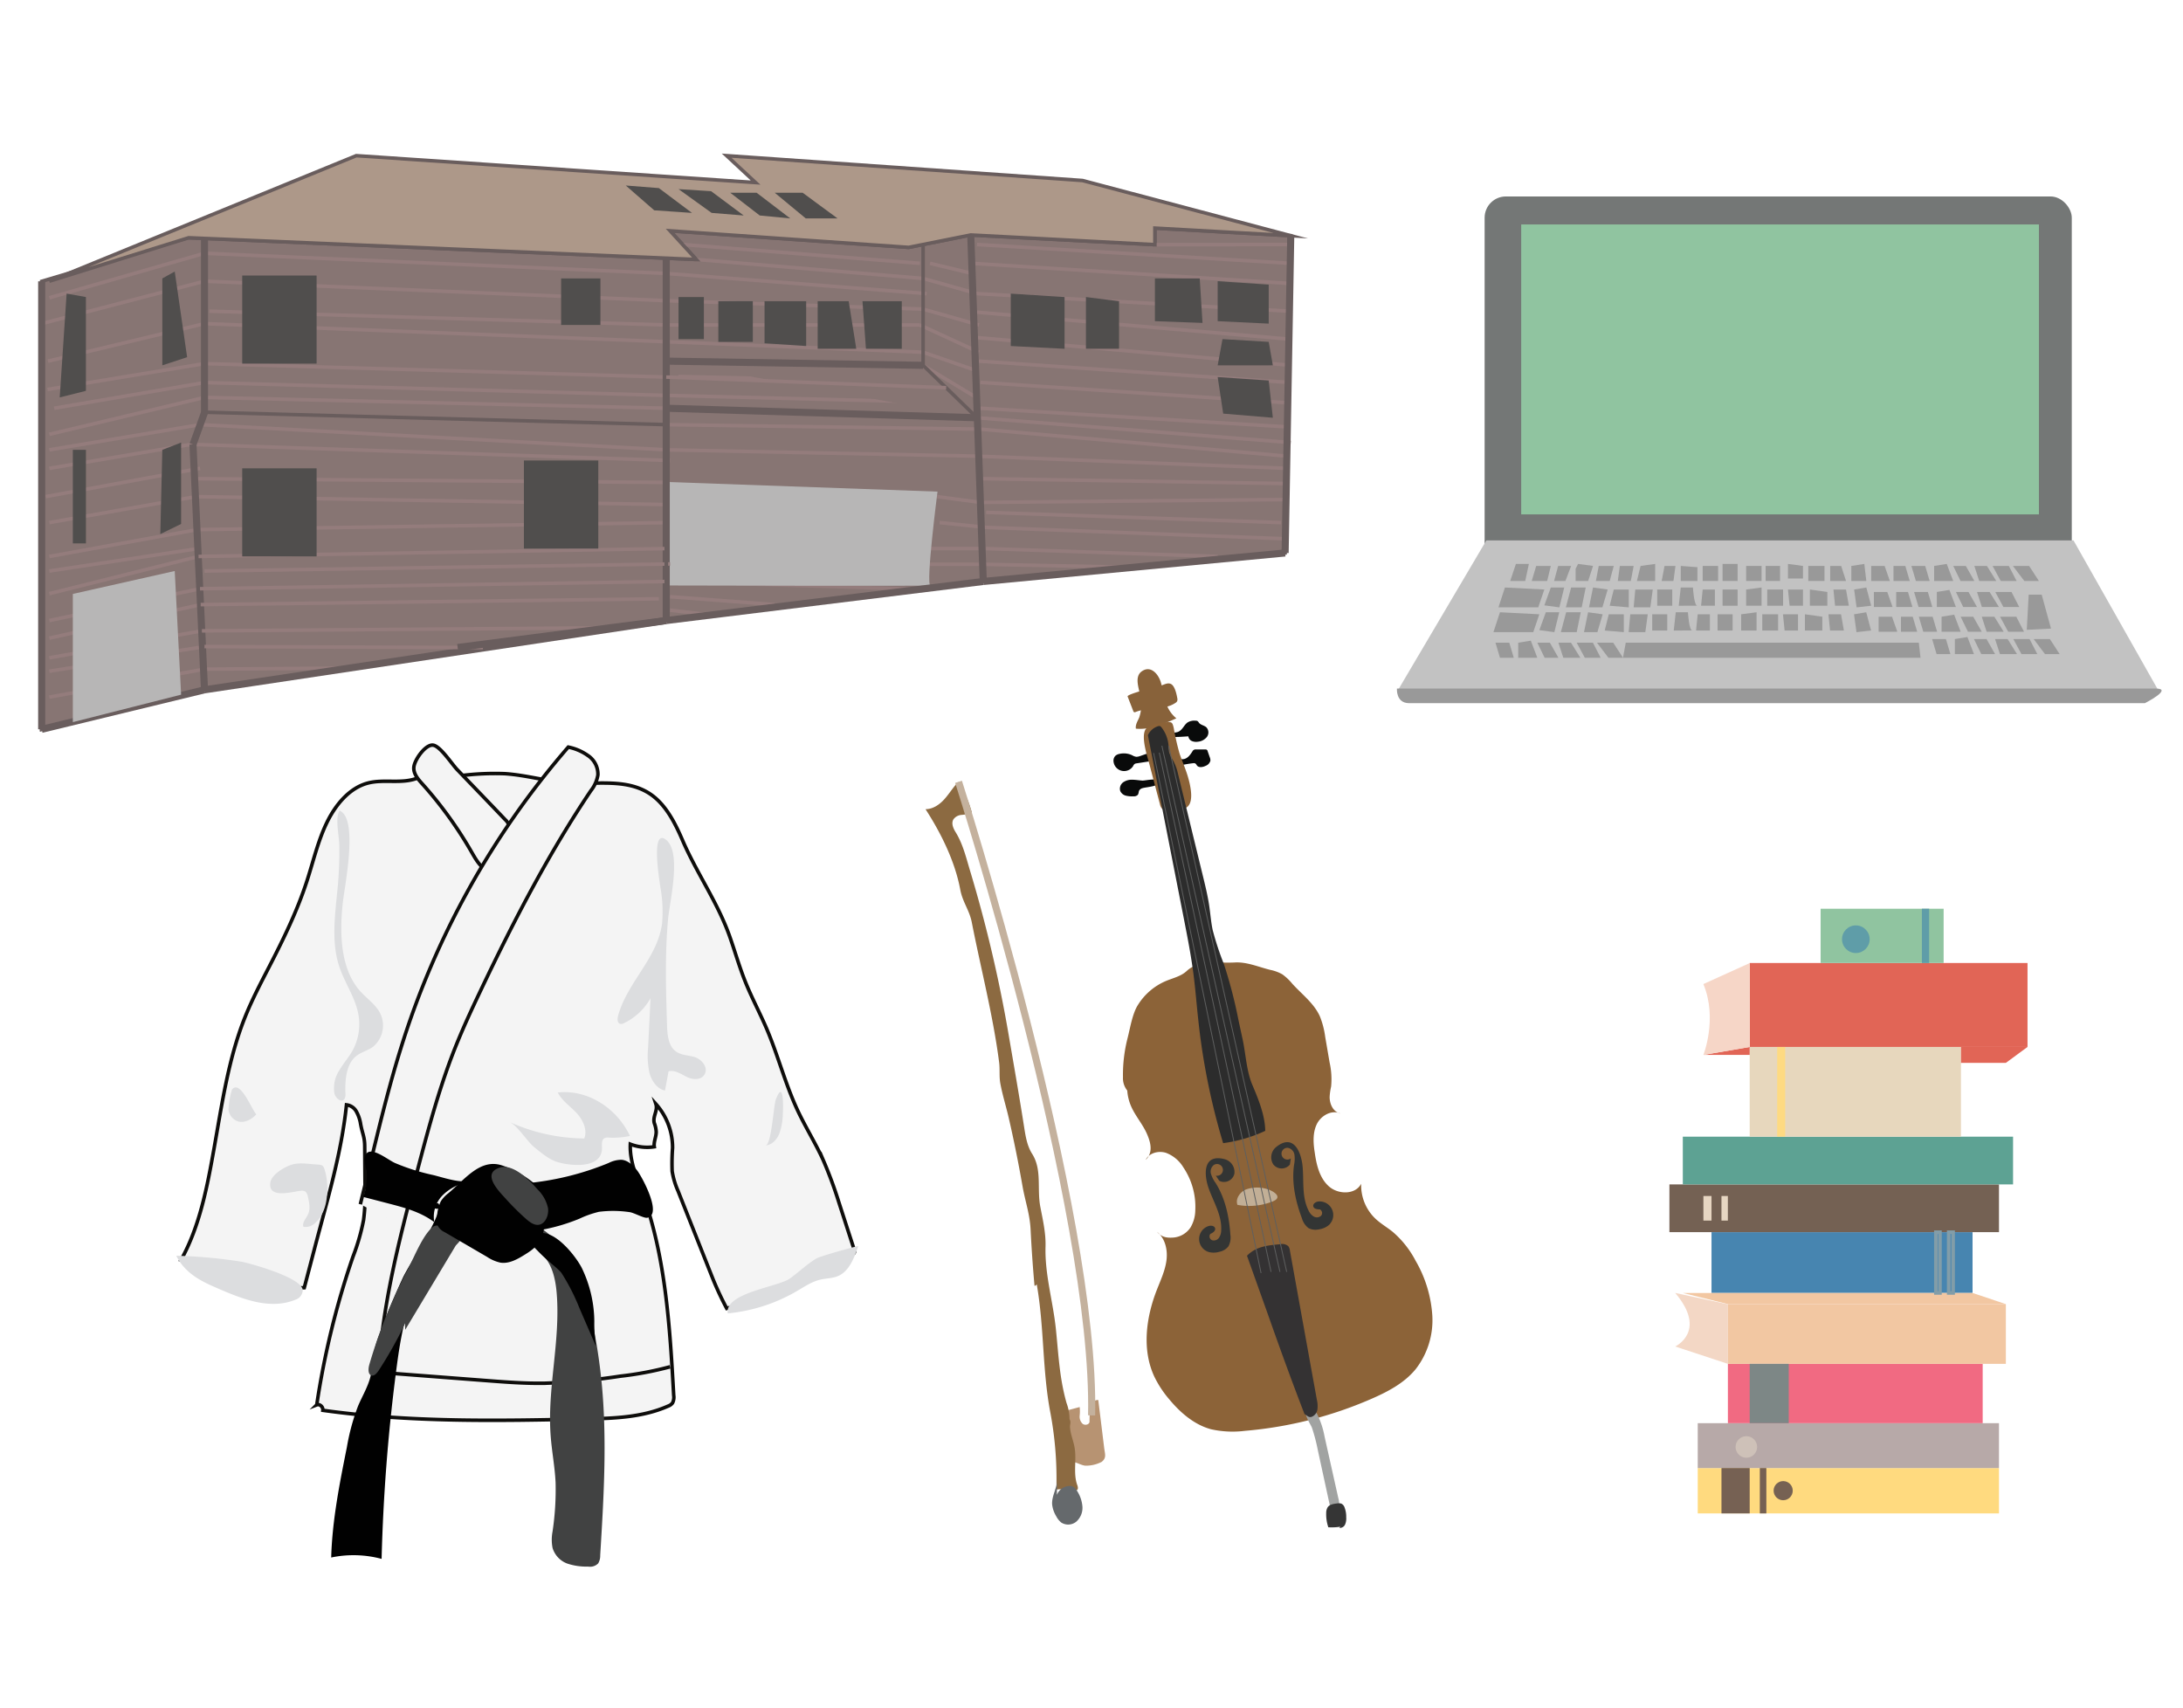 <svg xmlns="http://www.w3.org/2000/svg" viewBox="0 0 615.94 482"><defs><style>.cls-1{fill:#747776;}.cls-2{fill:#90c4a0;}.cls-3{fill:#c2c2c2;}.cls-4{fill:#999;}.cls-5{fill:#8c6338;}.cls-6{fill:#a1a3a2;}.cls-7{fill:#353535;}.cls-8{fill:#333534;}.cls-9{fill:#88623a;}.cls-10{fill:#090a0a;}.cls-11{fill:#2c2c2c;}.cls-12{fill:#c2af96;}.cls-13{fill:#343233;}.cls-14,.cls-18,.cls-36,.cls-41,.cls-42,.cls-43,.cls-45,.cls-48{fill:none;}.cls-14{stroke:#5e5f5f;stroke-width:0.25px;}.cls-14,.cls-18,.cls-19,.cls-36,.cls-41,.cls-42,.cls-43,.cls-44,.cls-45,.cls-48,.cls-49{stroke-miterlimit:10;}.cls-15{fill:#b79372;}.cls-16{fill:#8c6a41;}.cls-17{fill:#65696c;}.cls-18{stroke:#c4b19d;}.cls-18,.cls-45{stroke-width:2px;}.cls-19{fill:#f4f4f4;stroke:#0e0d0b;}.cls-20{fill:#dcdddf;}.cls-21{fill:#414242;}.cls-22{fill:#010101;}.cls-23{fill:#f3d7c5;}.cls-24{fill:#ffda7f;}.cls-25{fill:#b7a9a8;}.cls-26{fill:#f16a82;}.cls-27{fill:#f2c7a2;}.cls-28{fill:#4785b0;}.cls-29{fill:#746153;}.cls-30{fill:#5da293;}.cls-31{fill:#e7d7bd;}.cls-32{fill:#e16556;}.cls-33{fill:#f6d6c7;}.cls-34{fill:#766153;}.cls-35{fill:#7d8786;}.cls-36{stroke:#829da8;}.cls-37{fill:#e7d6c2;}.cls-38{fill:#feda82;}.cls-39{fill:#5f9da8;}.cls-40{fill:#cec1b8;}.cls-41{stroke:#947c7c;}.cls-42,.cls-44,.cls-45,.cls-49{stroke:#695d5d;}.cls-43{stroke:#716262;}.cls-44{fill:#877573;}.cls-46{fill:#b7b6b6;}.cls-47{fill:#504e4d;}.cls-48{stroke:#070808;}.cls-49{fill:#ad9889;}</style></defs><title>Artboard 17</title><g id="Layer_2" data-name="Layer 2"><rect class="cls-1" x="418.89" y="55.43" width="165.67" height="104.26" rx="6" ry="6"/><rect class="cls-2" x="429.21" y="63.33" width="146.08" height="81.8"/><polygon class="cls-3" points="419.38 152.47 394.63 194.4 608.76 194.4 585.04 152.47 419.38 152.47"/><path class="cls-4" d="M394.15,194.28s-.34,4.12,3.44,4.12h207.6s8.08-4.12,3.09-4.12Z"/><polygon class="cls-4" points="427.72 159.11 431.38 159.11 430.35 163.92 426.11 163.92 427.72 159.11"/><polygon class="cls-4" points="433.44 159.68 437.57 159.68 436.54 163.92 432.18 163.92 433.44 159.68"/><polygon class="cls-4" points="439.63 159.68 438.49 163.92 441.69 163.92 443.3 159.68 439.63 159.68"/><polygon class="cls-4" points="444.56 160.49 444.56 163.92 448.11 163.92 449.48 159.68 445.25 159.11 444.56 160.49"/><polygon class="cls-4" points="451.09 159.68 450.29 163.92 454.18 163.92 455.33 159.68 451.09 159.68"/><polygon class="cls-4" points="457.05 159.68 456.47 163.92 460.14 163.92 460.94 159.68 457.05 159.68"/><polygon class="cls-4" points="462.89 159.68 461.86 163.92 467.01 163.92 467.01 159.11 462.89 159.68"/><polygon class="cls-4" points="469.65 159.68 468.85 163.92 472.17 163.92 472.74 159.68 469.65 159.68"/><polygon class="cls-4" points="474.23 159.68 474.23 163.92 478.93 163.92 478.93 160.03 474.23 159.68"/><rect class="cls-4" x="480.42" y="159.68" width="4.35" height="4.24"/><rect class="cls-4" x="486.03" y="159.11" width="4.24" height="4.81"/><rect class="cls-4" x="492.68" y="159.68" width="4.35" height="4.24"/><rect class="cls-4" x="498.18" y="159.68" width="4.07" height="4.24"/><polygon class="cls-4" points="504.48 159.11 504.48 163.24 508.72 163.24 508.72 159.68 504.48 159.11"/><rect class="cls-4" x="510.21" y="159.68" width="4.58" height="4.24"/><polygon class="cls-4" points="516.39 159.68 516.39 163.92 520.86 163.92 519.49 159.68 516.39 159.68"/><polygon class="cls-4" points="522.35 159.68 522.35 163.92 526.59 163.92 526.02 159.11 522.35 159.68"/><polygon class="cls-4" points="527.96 159.68 527.96 163.92 533.23 163.92 531.75 159.68 527.96 159.68"/><polygon class="cls-4" points="534.26 159.68 534.26 163.92 538.85 163.92 537.59 159.68 534.26 159.68"/><polygon class="cls-4" points="539.31 159.68 540.57 163.92 544.46 163.92 543.2 159.68 539.31 159.68"/><polygon class="cls-4" points="545.72 159.68 545.72 163.92 551.11 163.92 549.27 159.11 545.72 159.68"/><polygon class="cls-4" points="551.11 159.68 553.17 163.92 557.07 163.92 554.66 159.68 551.11 159.68"/><polygon class="cls-4" points="557.07 159.68 558.44 163.92 563.25 163.92 560.62 159.68 557.07 159.68"/><polygon class="cls-4" points="562.22 159.68 564.51 163.92 568.98 163.92 566.8 159.68 562.22 159.68"/><polygon class="cls-4" points="567.95 159.68 571.16 163.92 575.28 163.92 572.53 159.68 567.95 159.68"/><polygon class="cls-4" points="424.62 165.76 435.74 166.33 434.02 171.37 422.79 171.37 424.62 165.76"/><polygon class="cls-4" points="437.57 165.76 441.35 165.76 439.98 171.37 435.74 170.8 437.57 165.76"/><polygon class="cls-4" points="443.3 165.76 441.81 171.37 446.28 171.37 447.42 165.76 443.3 165.76"/><polygon class="cls-4" points="449.48 165.76 448.34 171.37 452.12 171.37 453.61 166.33 449.48 165.76"/><polygon class="cls-4" points="459.57 166.33 459.57 171.37 454.18 170.91 455.33 166.33 459.57 166.33"/><polygon class="cls-4" points="461.4 166.33 460.94 171.37 465.64 171.37 466.33 166.33 461.4 166.33"/><rect class="cls-4" x="467.59" y="166.33" width="4.24" height="4.58"/><path class="cls-4" d="M474.23,165.76l-.57,5.16s6.24-.06,5.27,0-1.26-5.16-1.26-5.16Z"/><polygon class="cls-4" points="480.42 166.33 479.96 170.91 483.86 170.91 483.86 166.33 480.42 166.33"/><rect class="cls-4" x="486.03" y="166.33" width="4.24" height="4.58"/><polygon class="cls-4" points="492.68 166.33 492.68 170.91 497.03 170.91 497.03 165.76 492.68 166.33"/><rect class="cls-4" x="498.63" y="166.33" width="4.47" height="4.58"/><polygon class="cls-4" points="504.48 166.33 504.94 170.91 508.72 170.91 508.72 166.33 504.48 166.33"/><polygon class="cls-4" points="510.66 166.33 510.66 170.91 515.59 170.91 515.59 167.02 510.66 166.33"/><polygon class="cls-4" points="517.31 166.33 517.77 170.91 521.66 170.91 520.86 166.33 517.31 166.33"/><polygon class="cls-4" points="523.15 166.33 523.84 171.37 527.96 170.91 526.59 165.76 523.15 166.33"/><polygon class="cls-4" points="528.72 167.02 528.72 171.26 533.99 171.26 532.5 167.02 528.72 167.02"/><polygon class="cls-4" points="535.02 167.02 535.02 171.26 539.6 171.26 538.34 167.02 535.02 167.02"/><polygon class="cls-4" points="540.06 167.02 541.32 171.26 545.21 171.26 543.95 167.02 540.06 167.02"/><polygon class="cls-4" points="546.48 167.02 546.48 171.26 551.86 171.26 550.03 166.44 546.48 167.02"/><polygon class="cls-4" points="551.86 167.02 553.92 171.26 557.82 171.26 555.41 167.02 551.86 167.02"/><polygon class="cls-4" points="557.82 167.02 559.19 171.26 564 171.26 561.37 167.02 557.82 167.02"/><polygon class="cls-4" points="562.97 167.02 565.26 171.26 569.73 171.26 567.55 167.02 562.97 167.02"/><polygon class="cls-4" points="423.22 172.75 434.33 173.32 432.61 178.36 421.38 178.36 423.22 172.75"/><polygon class="cls-4" points="436.16 172.75 439.94 172.75 438.57 178.36 434.33 177.79 436.16 172.75"/><polygon class="cls-4" points="441.89 172.75 440.4 178.36 444.87 178.36 446.01 172.75 441.89 172.75"/><polygon class="cls-4" points="448.08 172.75 446.93 178.36 450.71 178.36 452.2 173.32 448.08 172.75"/><polygon class="cls-4" points="458.16 173.32 458.16 178.36 452.77 177.9 453.92 173.32 458.16 173.32"/><polygon class="cls-4" points="459.99 173.32 459.53 178.36 464.23 178.36 464.92 173.32 459.99 173.32"/><rect class="cls-4" x="466.18" y="173.32" width="4.24" height="4.58"/><path class="cls-4" d="M472.82,172.75l-.57,5.16s6.24-.06,5.27,0-1.26-5.16-1.26-5.16Z"/><polygon class="cls-4" points="479.01 173.32 478.55 177.9 482.45 177.9 482.45 173.32 479.01 173.32"/><rect class="cls-4" x="484.62" y="173.32" width="4.24" height="4.58"/><polygon class="cls-4" points="491.27 173.32 491.27 177.9 495.62 177.9 495.62 172.75 491.27 173.32"/><rect class="cls-4" x="497.23" y="173.32" width="4.47" height="4.58"/><polygon class="cls-4" points="503.07 173.32 503.53 177.9 507.31 177.9 507.31 173.32 503.07 173.32"/><polygon class="cls-4" points="509.26 173.32 509.26 177.9 514.18 177.9 514.18 174 509.26 173.32"/><polygon class="cls-4" points="515.9 173.32 516.36 177.9 520.26 177.9 519.45 173.32 515.9 173.32"/><polygon class="cls-4" points="523.12 173.32 523.81 178.36 527.93 177.9 526.56 172.75 523.12 173.32"/><polygon class="cls-4" points="530.06 174 530.06 178.24 535.33 178.24 533.84 174 530.06 174"/><polygon class="cls-4" points="536.36 174 536.36 178.24 540.94 178.24 539.68 174 536.36 174"/><polygon class="cls-4" points="541.4 174 542.66 178.24 546.56 178.24 545.3 174 541.4 174"/><polygon class="cls-4" points="547.82 174 547.82 178.24 553.2 178.24 551.37 173.43 547.82 174"/><polygon class="cls-4" points="553.2 174 555.26 178.24 559.16 178.24 556.75 174 553.2 174"/><polygon class="cls-4" points="559.16 174 560.53 178.24 565.35 178.24 562.71 174 559.16 174"/><polygon class="cls-4" points="564.32 174 566.61 178.24 571.08 178.24 568.9 174 564.32 174"/><polygon class="cls-4" points="572.4 167.79 571.86 177.7 578.7 177.36 576.07 167.79 572.4 167.79"/><polygon class="cls-4" points="545.15 180.31 546.41 184.55 550.31 184.55 549.05 180.31 545.15 180.31"/><polygon class="cls-4" points="551.57 180.31 551.57 184.55 556.96 184.55 555.12 179.73 551.57 180.31"/><polygon class="cls-4" points="556.96 180.31 559.02 184.55 562.91 184.55 560.51 180.31 556.96 180.31"/><polygon class="cls-4" points="562.91 180.31 564.29 184.55 569.1 184.55 566.46 180.31 562.91 180.31"/><polygon class="cls-4" points="568.07 180.31 570.36 184.55 574.83 184.55 572.65 180.31 568.07 180.31"/><polygon class="cls-4" points="573.8 180.31 577 184.55 581.13 184.55 578.38 180.31 573.8 180.31"/><polygon class="cls-4" points="421.95 181.34 423.22 185.58 427.11 185.58 425.85 181.34 421.95 181.34"/><polygon class="cls-4" points="428.37 181.34 428.37 185.58 433.76 185.58 431.92 180.76 428.37 181.34"/><polygon class="cls-4" points="433.76 181.34 435.82 185.58 439.71 185.58 437.31 181.34 433.76 181.34"/><polygon class="cls-4" points="439.71 181.34 441.09 185.58 445.9 185.58 443.26 181.34 439.71 181.34"/><polygon class="cls-4" points="444.87 181.34 447.16 185.58 451.63 185.58 449.45 181.34 444.87 181.34"/><polygon class="cls-4" points="450.6 181.34 453.81 185.58 457.93 185.58 455.18 181.34 450.6 181.34"/><polygon class="cls-4" points="458.71 181.34 541.4 181.34 541.88 185.58 457.93 185.58 458.71 181.34"/><path class="cls-5" d="M378.2,314.2c-2.44-1.17-5.5.56-6.67,3s-1,5.31-.57,8c.49,3.48,1.35,7.19,4,9.54s7.5,2.38,9.1-.75a13,13,0,0,0,4,9.84c1.48,1.4,3.28,2.43,4.87,3.71a27.38,27.38,0,0,1,6.48,8.17,35.21,35.21,0,0,1,4.72,15.42,22.49,22.49,0,0,1-4.71,15.2c-3.22,3.92-7.88,6.36-12.53,8.38a112.92,112.92,0,0,1-35.63,9,28,28,0,0,1-9.53-.44c-4.76-1.27-8.69-4.68-11.84-8.47a29.8,29.8,0,0,1-4.2-6.4c-3.52-7.57-2.35-16.57.67-24.35,1.07-2.76,2.37-5.48,2.76-8.41s-.33-6.22-2.65-8.06c1.28,1.46,2.62,1.73,4.55,1.6a6.44,6.44,0,0,0,4.86-2.81,9.65,9.65,0,0,0,1.37-4.85,19.88,19.88,0,0,0-3.38-12.17,9.72,9.72,0,0,0-4.92-4.09c-2.08-.63-4.66,0-5.7,2,2.1-2,1.51-4.76.33-7.41s-3.14-4.87-4.34-7.5a13.46,13.46,0,0,1-1.18-4.65,5.57,5.57,0,0,1-1.21-3.73,41.85,41.85,0,0,1,1.32-11.15c.73-2.84,1.32-6.71,2.84-9.18a17.21,17.21,0,0,1,8-6.87c2-.83,4.24-1.32,5.82-2.8,3.48-3.26,8.82-2.15,13.58-2.41,3.45-.19,6.63,1.26,10,2.09a11.47,11.47,0,0,1,3.41,1.26,14.84,14.84,0,0,1,2.83,2.68c2.73,3,6.1,5.49,7.75,9.16a23.59,23.59,0,0,1,1.51,5.8l1.24,7.22a21.51,21.51,0,0,1,.43,6.79,17.49,17.49,0,0,0-.42,3C375.18,311.61,376.18,313.7,378.2,314.2Z"/><path class="cls-6" d="M368.7,397.79a1.56,1.56,0,0,1,1.8-.06,3.64,3.64,0,0,1,1.23,1.46,23.35,23.35,0,0,1,2,6.14l3.89,17.41a4.19,4.19,0,0,1,0,2.58c-.35.8-1.49,1.3-2.13.7l-3.66-16.85a50.44,50.44,0,0,0-1.65-6.31C369.82,401.85,367.6,398.77,368.7,397.79Z"/><path class="cls-7" d="M378.46,430.45c.08-.06.18.08.13.16a.33.33,0,0,1-.25.13,16.25,16.25,0,0,1-3.55.18,11.3,11.3,0,0,1-.6-4,3.06,3.06,0,0,1,.4-1.62c.59-.88,1.79-1,2.85-1.13a2.24,2.24,0,0,1,1,.07,1.77,1.77,0,0,1,.9,1,7.26,7.26,0,0,1,.5,2.85,4.31,4.31,0,0,1-.3,2,1.61,1.61,0,0,1-1.64,1"/><path class="cls-8" d="M345.5,327.05a3.73,3.73,0,0,1,2.78,4.13,3,3,0,0,1-4.24,2l-1-1.47a1.66,1.66,0,1,0-.48-3.06,2.34,2.34,0,0,0-.88,2.55,8.63,8.63,0,0,0,1.3,2.56c2.72,4.33,3.83,9.5,4.17,14.6a5.17,5.17,0,0,1-.55,3.3,4.29,4.29,0,0,1-2.54,1.53,5.59,5.59,0,0,1-3,.07,3.84,3.84,0,0,1-.09-7.32c.71-.23,1.72-.09,1.88.64s-.65,1.26-1.34,1.56a1.16,1.16,0,0,0,.49,1.79,1.76,1.76,0,0,0,1.94-.7,3.81,3.81,0,0,0,.62-2.09c.24-4.4-2.34-8.26-3.68-12.29C339.66,331,339.56,325.54,345.5,327.05Z"/><path class="cls-9" d="M332.19,197.05a1.39,1.39,0,0,1-.06.79,1.35,1.35,0,0,1-.5.5c-3.22,2.15-7.63,1.11-11.22,2.55a.57.57,0,0,1-.39.06.56.56,0,0,1-.28-.36l-1.58-4.08c-.27-.69,8.58-2.85,9.36-3.06.94-.25,1.94-.93,2.87-.46C331.52,193.55,332,196,332.19,197.05Z"/><path class="cls-8" d="M360.09,323.62a3.73,3.73,0,0,0-.83,4.91,3,3,0,0,0,4.68.06l.27-1.73a1.66,1.66,0,1,1-.82-3,2.34,2.34,0,0,1,1.85,2,8.63,8.63,0,0,1-.13,2.87c-.69,5.07.43,10.23,2.23,15a5.17,5.17,0,0,0,1.87,2.78,4.29,4.29,0,0,0,2.94.35,5.59,5.59,0,0,0,2.75-1.17A3.84,3.84,0,0,0,372,339c-.74.08-1.6.63-1.45,1.36s1.12.88,1.86.87a1.16,1.16,0,0,1,.3,1.83,1.76,1.76,0,0,1-2.05.17,3.81,3.81,0,0,1-1.43-1.65c-2-3.91-1.28-8.49-1.72-12.71C367.05,324.83,364.88,319.79,360.09,323.62Z"/><path class="cls-9" d="M321.7,196.2a11.38,11.38,0,0,1-.27,6.25c-.42,1-1.12,2-.94,3.14,4,.38,7.79-1.29,11.42-2.91a9.08,9.08,0,0,1-3-4.67c-.57-1.79-.84-3.66-1.37-5.47-.66-2.3-2.88-5-5.47-3.06C320.06,191,321.35,194.19,321.7,196.2Z"/><path class="cls-10" d="M335,203.89a3.6,3.6,0,0,1,2.37-.54,1,1,0,0,1,.5.09,1.67,1.67,0,0,1,.42.49c.5.65,1.47.72,2.08,1.27a2.12,2.12,0,0,1,.17,2.71,3.62,3.62,0,0,1-2.54,1.36,3.09,3.09,0,0,1-1.69-.18,1.63,1.63,0,0,1-1-1.32c-.88,0-7.58.7-5.6-.69.68-.48,2-.23,2.83-.65C333.71,205.83,334,204.68,335,203.89Z"/><path class="cls-10" d="M334,214.18c1.1-.19,1.83-1.21,2.43-2.15a1,1,0,0,1,1.06-.57l2.57,0a.58.58,0,0,1,.68.49l.58,1.66a2.4,2.4,0,0,1,.2,1,2.12,2.12,0,0,1-1.32,1.46c-.82.41-2,.61-2.51-.13a1.82,1.82,0,0,0-.39-.51,1,1,0,0,0-.57-.1,32.15,32.15,0,0,0-4.16.74.57.57,0,0,1-.36,0c-.2-.1-.21-.37-.23-.59a3.27,3.27,0,0,0-.86-1.75C332,213.81,333,214.35,334,214.18Z"/><path class="cls-10" d="M321.45,213.39a2.52,2.52,0,0,1-.91.13,3.29,3.29,0,0,1-1.07-.41,5.47,5.47,0,0,0-3.7-.38,2.29,2.29,0,0,0-1.13.59,2,2,0,0,0-.47,1.3,3,3,0,0,0,5.54,1.53,1.64,1.64,0,0,1,.43-.6,1.28,1.28,0,0,1,.54-.17l4.67-.72c.95-.15.84-1.77.15-2.19S322.26,213.17,321.45,213.39Z"/><path class="cls-10" d="M322.34,220.24c-.93-.05-1.85-.23-2.78-.24a4.24,4.24,0,0,0-2.64.72,2.23,2.23,0,0,0-.84,2.46,2.36,2.36,0,0,0,1.57,1.31,7,7,0,0,0,2.11.19,1.58,1.58,0,0,0,1.26-.4c.29-.36.21-.91.44-1.3a1.59,1.59,0,0,1,.9-.6c.94-.32,4.93-.48,4.74-1.84C326.93,219.35,323.14,220.28,322.34,220.24Z"/><path class="cls-5" d="M324.36,215.81l2.91,11.06a2.78,2.78,0,0,0,.61,1.32,2.08,2.08,0,0,0,1.64.38q2.08-.12,4.15-.37c3.69-.44,2.3-6.36,1.46-9.18-.65-2.18-1.58-4.24-2.31-6.39a71.26,71.26,0,0,1-1.64-7.19c-.39-1.69-.54-1.78-2.08-1.66-1.32.1-5.18.67-5.95,2.12C321.93,208.2,323.76,213.52,324.36,215.81Z"/><path class="cls-11" d="M332.28,217.92l7.14,29.3c.66,2.71,1.32,5.43,1.74,8.19.35,2.33.52,4.69,1,7a82,82,0,0,0,3.19,9.66,134.13,134.13,0,0,1,4.11,15.86l1.15,5.32c.9,4.18,1.08,8.92,2.73,12.82s3.6,8.59,3.65,13a40.74,40.74,0,0,1-11.88,3.47,189.85,189.85,0,0,1-7-34.67c-.48-4.35-.81-8.72-1.37-13.06-.68-5.23-1.7-10.42-2.71-15.6l-10.15-51.78a4.76,4.76,0,0,1,2.92-2.55.9.9,0,0,1,.5,0,.94.94,0,0,1,.41.34,9.37,9.37,0,0,1,2,5.24,9.77,9.77,0,0,0,.17,1.84,8,8,0,0,0,.76,1.67A13.18,13.18,0,0,1,332.28,217.92Z"/><path class="cls-12" d="M351.52,335.62c-1.66.72-3,2.62-2.37,4.33a17.65,17.65,0,0,0,2.27.28,18,18,0,0,0,7.75-1.28c2.24-.91,1.13-2.2-.5-3A9.35,9.35,0,0,0,351.52,335.62Z"/><path class="cls-13" d="M368.08,399c-3.6-9.29-7-18.67-10.3-28.05l-1.75-4.9-4.19-11.75c2.59-2.61,5.66-2.9,9.31-3.24a2.66,2.66,0,0,1,2.35.55,2.61,2.61,0,0,1,.45,1.24L370,386.35l1.55,8.55a7.71,7.71,0,0,1,.16,2.78,2.62,2.62,0,0,1-1.65,2.09C369.16,400,368.94,399.44,368.08,399Z"/><line class="cls-14" x1="329.74" y1="210.42" x2="363.05" y2="358.86"/><line class="cls-14" x1="327.1" y1="212.36" x2="358.63" y2="358.86"/><line class="cls-14" x1="325.5" y1="212.47" x2="355.81" y2="359.21"/><line class="cls-14" x1="327.83" y1="210.42" x2="361.14" y2="358.86"/><path class="cls-15" d="M309.88,395a2.05,2.05,0,0,0-1.94,1.22,5.75,5.75,0,0,0-.46,2.37q-.06,1.32-.07,2.65c-.2.79-1.38,1-2,.43a2.79,2.79,0,0,1-.78-2.23,10.72,10.72,0,0,0,0-2.44l-3.4.91a2,2,0,0,0-.83.36,1.85,1.85,0,0,0-.49,1c-1.07,4.05.16,8.31,1.38,12.32a1.29,1.29,0,0,0,.4.71,1.63,1.63,0,0,0,.88.18c1.27.08,2.39.93,3.65,1.06a9.64,9.64,0,0,0,4.63-1.08c1.41-1.14.93-2.1.69-4Q310.71,401.71,309.88,395Z"/><path class="cls-16" d="M291.88,362.64q-.7-7.82-1.09-15.66c-.22-4.53-1.54-8-2.31-12.45q-1.67-9.58-3.85-19.06c-.74-3.23-1.77-6.46-2.37-9.71-.38-2-.09-4-.36-6.07-1.7-13.18-5.15-26.38-7.7-39.43-.68-3.47-2.6-5.74-3.25-9.21-1.49-8-5.39-15.9-9.81-22.74,2.07,0,3.94-1.28,5.32-2.82s2.45-3.36,3.9-4.83a29,29,0,0,1,3.74,8.2.58.58,0,0,1,0,.44.54.54,0,0,1-.32.21,15.92,15.92,0,0,1-2.62.43A3.06,3.06,0,0,0,269,231.2c-.67,1.16,0,2.61.73,3.76,2.11,3.48,3,7.59,4.21,11.49a385.88,385.88,0,0,1,10.63,45.39c1.52,8.86,3,17.27,4.39,26.15.41,2.62.84,5.32,2.26,7.56,2.86,4.5,1.31,9.8,2.32,15,.71,3.69,1.57,7.4,1.46,11.15-.23,7.92,2.12,15.47,2.93,23.35.75,7.32,1,13.72,3,20.81a13.48,13.48,0,0,1,.85,4.55c.54,1.06,0,1.4.15,2.57.18,1.9,1,3.7,1.29,5.59.58,3.49-.48,7.22.77,10.53.19.51.26,1.32-.28,1.36-2.3.17-4.2-.67-6.42,0,1-.16.79-.89.8-1.86a100.88,100.88,0,0,0-1.76-20.2c-2.25-11.85-1.7-24.07-3.8-35.95C292.8,362,291.93,363.2,291.88,362.64Z"/><path class="cls-17" d="M298.29,417.25c.09,2.46-1.58,4.74-1.43,7.2a8,8,0,0,0,1.15,3.34,5.33,5.33,0,0,0,1.45,1.81,3.61,3.61,0,0,0,4.3-.34,5.2,5.2,0,0,0,1.65-4.18,9.54,9.54,0,0,0-1.47-4.36,3.11,3.11,0,0,0-1.09-1.22,2.39,2.39,0,0,0-1.4-.22,4,4,0,0,0-3.25,2.5"/><path class="cls-18" d="M270.46,220.59S309.24,341.45,308,399.35"/><path class="cls-19" d="M177.85,322.83c-.22,4.81,1.78,9.35,3.41,13.8,6.57,17.94,7.74,37.71,8.83,57.07a3.51,3.51,0,0,1-.34,2.15,2.68,2.68,0,0,1-1.22.87c-7.34,3.25-15.42,3.47-23.31,3.64-24.74.55-49.57,1-74.12-2.44.09-1-.9-1.86-1.73-1.54a234.55,234.55,0,0,1,10.21-41.77,60.87,60.87,0,0,0,3-10.37,55.39,55.39,0,0,0,.42-9l-.09-11.7c0-2.79-.63-3.54-1.14-6.28a10.7,10.7,0,0,0-1.19-3.59,3.68,3.68,0,0,0-2.82-1.94c-1.4,13.61-5.38,26.72-8.83,39.86l-3.08,11.74c-7.05.29-14.31.55-20.94-2.18-4.62-1.9-8.88-5.24-13.78-5.75,5.26-9.48,7.36-20.67,9.31-31.62,2.2-12.35,4-24.94,8.56-36.45,2-5.07,4.52-9.85,7-14.66,4-7.75,7.84-15.61,10.57-24,1.8-5.52,3.11-11.29,5.6-16.47s6.43-9.85,11.52-11.23c4.62-1.25,9.65.33,14.13-1.45,3.67-1.45,8.56-.32,12.44-.7a76.43,76.43,0,0,1,12.11-.53c6.19.39,12.25,2.28,18.45,2.63,7.83.45,16.37-1.37,23,3.36,4.08,2.92,6.62,7.85,8.73,12.74,4.11,9.52,10.07,17.75,13.48,27.61,1.44,4.15,2.67,8.4,4.3,12.46,1.81,4.5,4.09,8.74,6,13.2,3.2,7.52,5.26,15.62,8.72,23,2.23,4.76,5,9.16,7.19,13.95a119,119,0,0,1,4.45,12L241,352.55a1.39,1.39,0,0,1,.1.73,1.19,1.19,0,0,1-.67.7c-5.16,2.9-10.34,5.81-15.7,8.19a184.15,184.15,0,0,1-19.68,7,89.67,89.67,0,0,1-3.89-8.3L191.3,336a22.24,22.24,0,0,1-1.65-5.54,56.67,56.67,0,0,1,.12-6.58,18.47,18.47,0,0,0-4.71-12.39c.62,1.91-1,3.54-.43,5.45a7.9,7.9,0,0,1,.52,2.43c0,1.42-.75,2.79-.54,4.19A13.26,13.26,0,0,1,177.85,322.83Z"/><path class="cls-19" d="M142.54,231.26a3.79,3.79,0,0,1,1.11,1.7,4.06,4.06,0,0,1-.59,2.62,72.07,72.07,0,0,1-5.92,9.88c-1.83-1.09-3-3.18-4.12-5.13A113.08,113.08,0,0,0,119,221c-1.21-1.34-2.56-3-2.18-4.88.45-2.2,3.43-6.27,5.47-5.86s5.22,5.34,6.73,6.91C133.53,221.87,138.05,226.54,142.54,231.26Z"/><path class="cls-20" d="M85.42,364.09a2.92,2.92,0,0,1-2,2.6c-7.31,3-15.14-.19-22.46-3.38-4.19-1.82-8.7-4-11.22-9A140.51,140.51,0,0,1,68.2,356C70.26,356.39,85.42,360.46,85.42,364.09Z"/><path class="cls-20" d="M205.34,370.57a47.52,47.52,0,0,0,19.5-6.29c2.13-1.24,4.22-2.66,6.57-3.22,1.77-.42,3.66-.34,5.32-1.15,2.89-1.4,4.3-5,5.44-8.32,0-.14-10.68,2.78-11.88,3.52-2.67,1.62-4.91,3.83-7.45,5.64C219.52,363.13,204.42,364.75,205.34,370.57Z"/><path class="cls-19" d="M101.67,339.78l3.09-12.69c2.56-10.53,5.13-21.06,8.35-31.36a236.17,236.17,0,0,1,47.23-84.94,14.52,14.52,0,0,1,5.48,2.34,6.32,6.32,0,0,1,2.88,5.53,9.72,9.72,0,0,1-2,4.45c-11.84,17.6-21.75,36.73-31,56.18-2.65,5.57-5.25,11.17-7.52,16.94-4.49,11.44-7.65,23.48-10.79,35.48-4.76,18.19-9.56,36.57-10.57,55.49l30.13,2.31c5.57.43,11.14.86,16.72.77a181.06,181.06,0,0,0,21.39-2,93.58,93.58,0,0,0,14-2.64"/><path class="cls-20" d="M96.74,254.56c-1,8.87-.68,19,5,25.22,2,2.22,4.69,3.89,5.83,6.8a7.85,7.85,0,0,1-2.3,8.76c-1.5,1.11-3.36,1.47-4.81,2.66-2.74,2.24-3.14,6.61-3,10.41a2.78,2.78,0,0,1-.26,1.65c-.8,1.19-2.52-.13-2.85-1.57a9.26,9.26,0,0,1,1.49-6.66c1.18-2,2.69-3.64,3.77-5.66a15.56,15.56,0,0,0,1.58-9.55c-.78-5-3.9-9.15-5.47-13.92-2.47-7.49-1-15.77-.32-23.72.28-3.48.39-7,.33-10.48,0-2.56-1.28-7.71.09-9.78C101.19,230.95,97.24,249.95,96.74,254.56Z"/><path class="cls-20" d="M84.71,336a2,2,0,0,1,1.5.24,2.55,2.55,0,0,1,.67,1.45c.38,1.67.75,3.53,0,5-.54,1.15-1.69,2.25-1.26,3.45a3.82,3.82,0,0,0,3.31-1.09c2.05-1.79,3.09-4.74,3.32-7.65a19.74,19.74,0,0,0-.32-6.17c-.74-2.8-.67-2.51-3.29-2.72-2.18-.17-4.45-.55-6.58.18-1.81.62-5.42,2.67-5.78,4.95C75.56,338.36,82.48,336.22,84.71,336Z"/><path class="cls-20" d="M72.3,314.43c-1.34,1.45-3.24,2.45-5.06,2a4,4,0,0,1-2.77-3.29,22.38,22.38,0,0,1,1-5.76C67.79,304.65,70.83,312.63,72.3,314.43Z"/><path class="cls-20" d="M143.74,316.56a52.28,52.28,0,0,0,21.11,4.66c1-2.51-.47-5.4-2.25-7.28s-4-3.33-5.23-5.69c8.13-.93,16.56,4.14,20.38,12.26a23.14,23.14,0,0,1-6,.47,2,2,0,0,0-1.36.25c-.77.6-.5,1.91-.55,3-.3,5.88-9.63,4.63-12.82,3.55-2.3-.78-4.48-2.63-6.39-4.2S146,317.56,143.74,316.56Z"/><path class="cls-20" d="M216,323.17c1.71-.07,3.16-1.56,3.88-3.3a17.47,17.47,0,0,0,1-5.61c.16-2.56.17-9.57-1.94-4.14C218.28,311.62,217.69,323.1,216,323.17Z"/><path class="cls-20" d="M186.32,250.28a38.26,38.26,0,0,1,.48,10.33c-1.33,9.76-9.75,16.47-12.38,25.89-.23.82-.31,1.94.38,2.31a1.48,1.48,0,0,0,1.31-.15,17.24,17.24,0,0,0,7.44-7l-.69,14a22.5,22.5,0,0,0,.42,7.18c.65,2.3,2.23,4.43,4.35,4.86l1-5.43c1.83-.47,3.59.84,5.33,1.66s4.24.82,5-1.14-1.19-4-3-4.55-3.94-.47-5.47-1.75c-2-1.63-2.21-4.74-2.29-7.47-.31-9.93-.61-19.9.31-29.79.46-4.9,3.79-18.4-.41-22.14C183.45,233.11,186.1,248.63,186.32,250.28Z"/><path class="cls-21" d="M163.21,358.14c1.77,3.5,2.55,7.51,3.3,11.44,1,5.1,2,10.21,2.65,15.37,2.38,17.8,1.29,35.94.19,53.9a4.21,4.21,0,0,1-.57,2.26,3.22,3.22,0,0,1-2.84.9,17,17,0,0,1-5.88-.85,6.78,6.78,0,0,1-4.16-4.43,12.15,12.15,0,0,1,0-4.59,79.63,79.63,0,0,0,.86-13.86c-.21-4.41-1.06-8.76-1.39-13.16-1-13.31,2.77-26.66,1.72-40-.3-3.89-1.15-8-3.67-10.68-1-1.07-2.24-1.85-3.18-3a4.48,4.48,0,0,1-1-4.25C151.29,341.86,162,355.81,163.21,358.14Z"/><path class="cls-22" d="M107.09,376.41a32.45,32.45,0,0,0-1.71,5.83c-.31,1.84-.33,3.74-.71,5.56-.67,3.24-2.43,6-3.68,9a60.89,60.89,0,0,0-3.12,11.54c-2.06,10.26-4.13,20.6-4.42,31.11a30.67,30.67,0,0,1,14.22.39c.45-17.46,1.77-34.88,4-52.18.86-6.84,1.88-13.72,4.08-20.17S121.41,355,126.42,351a17.36,17.36,0,0,0,3.33-3c3.67-4.92-2.23-7.54-5.89-7s.71-3.65,0,0c-.94,4.84-8.3,15.41-10.31,19.77Q110,368.46,107.09,376.41Z"/><path class="cls-22" d="M132.45,333.08c-2.54.93-5.15,1.9-7.19,3.82a8.58,8.58,0,0,0-2.72,7.94c-3.83-2.89-8.44-4.11-12.94-5.28l-7.08-1.84a19.74,19.74,0,0,0,1-5.85c0-1.51-1-4.6-.46-5.89,1.35-3,6.29,1.26,8.44,2.18a59.5,59.5,0,0,0,10.32,3.29C124.43,332,129.85,334,132.45,333.08Z"/><path class="cls-22" d="M169,341.91a28.16,28.16,0,0,0-5.52,1.95A52.87,52.87,0,0,1,152.8,347a9,9,0,0,0-1.4-9.89c-1.1-1.12-2.53-1.87-3.42-3.21a79.82,79.82,0,0,0,23.73-5.76,8.1,8.1,0,0,1,3.67-.91c1.83.16,3.36,1.62,4.54,3.21,1.44,2,7,12.35,2.69,13.15-.94.18-3.82-1.47-5-1.59A32,32,0,0,0,169,341.91Z"/><path class="cls-21" d="M130.85,347.67c-1.46-.92-7.2-2.64-8.61-1.57-2.93,2.21-5.43,8.74-7.21,12.1A144.15,144.15,0,0,0,104.21,385c-.32,1.11-.43,2.73.57,3.07.77.26,1.48-.55,2-1.28a117.09,117.09,0,0,0,8.12-14.65c2.64-5.69,4.94-11.76,9-16.27,2.31-2.56,5.68-4.63,7.23-7.88-2.83,0-6.94,5.66-8.75,8a48.46,48.46,0,0,0-6.64,11.66,15.34,15.34,0,0,0-1.4,7.54"/><path class="cls-22" d="M154,343.22a16.13,16.13,0,0,0,.21-4.92,4.65,4.65,0,0,0-1-1.83c-2.73-3.49-7.68-6.4-11.59-7.66-6.19-2-10.5,4-15.12,7.86a9.2,9.2,0,0,0-2.1,2.23,10.74,10.74,0,0,0-1.08,4.69,5,5,0,0,0,.16,2.18,4.14,4.14,0,0,0,2,1.89l12,7a11,11,0,0,0,3.71,1.59c2.49.39,4.89-1,7.09-2.38,2.87-1.78,4.8-3.56,5.19-7.37C153.66,345.64,153.86,344.45,154,343.22Z"/><path class="cls-21" d="M142.44,337.94a72.65,72.65,0,0,0,6.18,6.15c1,.84,2.14,1.65,3.37,1.49,1.84-.24,2.93-2.68,2.63-4.73a10.44,10.44,0,0,0-2.89-5.2c-2.43-2.74-6.95-7.42-10.78-6.19C136,331.06,140.39,335.73,142.44,337.94Z"/><path class="cls-22" d="M158.43,359.18a58.37,58.37,0,0,1,5.1,10l4.64,10.71a42.72,42.72,0,0,1-.48-7.11,35.24,35.24,0,0,0-3.58-15.12c-1.94-3.68-8-11.18-12.59-9.56C146,350,157,357.14,158.43,359.18Z"/><path class="cls-23" d="M487.53,384.81l-14.87-4.9s9.19-4.29,0-15.11L487.53,368v16.86"/><rect class="cls-24" x="479.02" y="414.21" width="85" height="12.8"/><rect class="cls-25" x="479.02" y="401.55" width="85" height="12.66"/><rect class="cls-26" x="487.53" y="384.81" width="71.89" height="16.74"/><rect class="cls-27" x="487.53" y="367.95" width="78.43" height="16.86"/><rect class="cls-28" x="482.91" y="347.66" width="73.65" height="17.15"/><rect class="cls-29" x="471.03" y="334.18" width="92.99" height="13.47"/><rect class="cls-30" x="474.81" y="320.71" width="93.18" height="13.47"/><rect class="cls-31" x="493.68" y="295.4" width="59.61" height="25.31"/><rect class="cls-32" x="493.68" y="271.71" width="78.39" height="23.68"/><rect class="cls-2" x="513.69" y="256.4" width="34.71" height="15.31"/><polygon class="cls-27" points="487.52 367.95 474.81 364.81 556.56 364.81 565.95 367.95 487.52 367.95"/><polygon class="cls-32" points="572.08 295.39 565.95 299.89 553.3 299.89 553.3 295.39 572.08 295.39"/><polygon class="cls-32" points="493.68 295.39 480.62 297.64 493.68 297.64 493.68 295.39"/><path class="cls-33" d="M493.68,295.4l-13.07,2.25s4.08-10.21,0-20l13.07-5.92Z"/><rect class="cls-34" x="485.72" y="414.21" width="7.96" height="12.8"/><rect class="cls-34" x="496.54" y="414.21" width="1.84" height="12.8"/><rect class="cls-35" x="493.68" y="384.81" width="11.02" height="16.74"/><rect class="cls-36" x="546.21" y="347.66" width="1.16" height="17.15"/><rect class="cls-36" x="549.83" y="347.66" width="1.25" height="17.15"/><rect class="cls-37" x="485.72" y="337.45" width="1.8" height="6.94"/><rect class="cls-37" x="480.62" y="337.45" width="2.29" height="6.94"/><rect class="cls-38" x="501.44" y="295.4" width="2.25" height="25.31"/><rect class="cls-39" x="542.27" y="256.4" width="2.04" height="15.31"/><circle class="cls-39" cx="523.63" cy="265" r="3.9"/><circle class="cls-34" cx="503.13" cy="420.59" r="2.7"/><circle class="cls-40" cx="492.74" cy="408.26" r="3.04"/><line class="cls-41" x1="259.57" y1="71.65" x2="274.19" y2="74.3"/><line class="cls-42" x1="59.08" y1="87.8" x2="187.98" y2="91.69"/><line class="cls-42" x1="57.7" y1="79.34" x2="187.98" y2="84.84"/><line class="cls-43" x1="13.93" y1="82.84" x2="57.7" y2="71.46"/><polyline class="cls-44" points="13.93 79.34 11.76 205.77 57.7 194.32 187.98 175.08 277.43 164.06 362.6 156.02 364.19 66.5 325.86 64.36 325.86 69.03 273.9 66.3 256.39 69.8 189.06 65.13 196.46 73.21 53.24 67.08 13.93 79.34 13.93 79.34 13.93 79.34"/><line class="cls-41" x1="319.75" y1="160.07" x2="277.11" y2="159.21"/><line class="cls-41" x1="278.25" y1="154.78" x2="343.57" y2="157"/><line class="cls-41" x1="362.67" y1="152.01" x2="278.25" y2="148.81"/><line class="cls-41" x1="278.25" y1="144.57" x2="361.47" y2="147.45"/><line class="cls-41" x1="362.87" y1="140.94" x2="276.63" y2="141.76"/><line class="cls-41" x1="277.43" y1="135.06" x2="362.95" y2="136.43"/><line class="cls-41" x1="276.63" y1="121.08" x2="363.08" y2="128.7"/><line class="cls-41" x1="275.67" y1="128.7" x2="363.02" y2="132.14"/><line class="cls-41" x1="275.67" y1="117.87" x2="364.19" y2="124.87"/><line class="cls-41" x1="276.63" y1="115.18" x2="363.23" y2="120.45"/><line class="cls-41" x1="276.63" y1="107.89" x2="363.35" y2="113.65"/><line class="cls-41" x1="276.22" y1="101.89" x2="363.46" y2="107.89"/><line class="cls-41" x1="275.67" y1="95.25" x2="364.19" y2="103.08"/><line class="cls-41" x1="275.67" y1="88.09" x2="363.67" y2="95.68"/><line class="cls-41" x1="275.67" y1="82.84" x2="363.81" y2="87.8"/><line class="cls-41" x1="274.19" y1="74.3" x2="364.19" y2="79.99"/><line class="cls-41" x1="325.86" y1="69.02" x2="364.15" y2="68.99"/><line class="cls-41" x1="275.67" y1="68.99" x2="364.19" y2="74.3"/><line class="cls-41" x1="276.22" y1="112.61" x2="260.46" y2="103.08"/><line class="cls-41" x1="260.46" y1="99.38" x2="275.28" y2="104.49"/><line class="cls-41" x1="259.57" y1="91.69" x2="276.22" y2="99.38"/><line class="cls-41" x1="260.46" y1="87.22" x2="276.22" y2="91.69"/><line class="cls-41" x1="262.4" y1="74.3" x2="274.3" y2="77.15"/><line class="cls-41" x1="260.46" y1="78.56" x2="275.67" y2="82.84"/><polyline class="cls-44" points="57.7 67.27 57.7 116.43 54.45 125.41 57.7 194.63 11.76 205.77 11.76 79.37 53.02 67.08 57.7 67.27"/><line class="cls-41" x1="15.29" y1="115.18" x2="57.7" y2="107.94"/><polyline class="cls-44" points="57.7 116.31 187.98 119.81 187.98 72.85 57.7 67.27 57.7 116.31"/><line class="cls-41" x1="57.7" y1="71.46" x2="187.98" y2="77.15"/><line class="cls-41" x1="13.93" y1="126.92" x2="56.48" y2="119.81"/><line class="cls-41" x1="13.93" y1="161.11" x2="55.92" y2="154.78"/><line class="cls-41" x1="13.93" y1="196.68" x2="57.7" y2="188.8"/><line class="cls-41" x1="13.93" y1="189.38" x2="57.7" y2="182.43"/><line class="cls-41" x1="13.93" y1="185.59" x2="56.96" y2="177.99"/><line class="cls-41" x1="55.68" y1="149.43" x2="189.06" y2="147.45"/><line class="cls-41" x1="55.27" y1="140.12" x2="187.98" y2="142.36"/><line class="cls-41" x1="54.9" y1="135.06" x2="189.06" y2="136.13"/><line class="cls-41" x1="54.45" y1="125.4" x2="189.06" y2="129.93"/><line class="cls-41" x1="56.48" y1="119.81" x2="187.98" y2="126.92"/><line class="cls-41" x1="57.7" y1="112.13" x2="187.98" y2="115.18"/><line class="cls-41" x1="57.7" y1="107.94" x2="187.98" y2="111.56"/><line class="cls-41" x1="191.45" y1="106.23" x2="263.51" y2="107.89"/><line class="cls-41" x1="189.06" y1="96.46" x2="260.46" y2="99.38"/><line class="cls-41" x1="187.98" y1="91.69" x2="259.57" y2="91.69"/><line class="cls-41" x1="187.98" y1="84.84" x2="260.46" y2="87.22"/><line class="cls-41" x1="187.98" y1="77.15" x2="261.47" y2="82.84"/><line class="cls-41" x1="196.46" y1="73.21" x2="260.46" y2="78.56"/><line class="cls-41" x1="192.59" y1="68.99" x2="259.57" y2="74.3"/><line class="cls-41" x1="187.98" y1="111.56" x2="271.34" y2="113.65"/><line class="cls-41" x1="57.7" y1="102.59" x2="187.98" y2="106.39"/><line class="cls-41" x1="59.08" y1="87.8" x2="187.98" y2="91.69"/><line class="cls-41" x1="57.7" y1="91.31" x2="189.06" y2="96.46"/><line class="cls-41" x1="57.7" y1="79.34" x2="187.98" y2="84.84"/><line class="cls-41" x1="13.93" y1="180.04" x2="56.63" y2="170.59"/><line class="cls-41" x1="13.93" y1="175.08" x2="56.43" y2="166.11"/><line class="cls-41" x1="13.93" y1="167.49" x2="56.02" y2="157"/><line class="cls-41" x1="13.93" y1="157" x2="55.68" y2="149.43"/><line class="cls-41" x1="13.93" y1="147.45" x2="55.27" y2="140.12"/><line class="cls-41" x1="12.89" y1="140.12" x2="56.45" y2="132.14"/><line class="cls-41" x1="13.93" y1="132.14" x2="54.6" y2="125.26"/><line class="cls-41" x1="13.93" y1="122.54" x2="57.7" y2="112.13"/><line class="cls-41" x1="13.41" y1="109.88" x2="57.7" y2="102.59"/><line class="cls-41" x1="13.54" y1="101.89" x2="57.7" y2="91.31"/><line class="cls-41" x1="11.76" y1="91.31" x2="57.7" y2="79.34"/><line class="cls-41" x1="13.93" y1="84.01" x2="57.7" y2="71.46"/><line class="cls-44" x1="187.98" y1="115.18" x2="275.67" y2="117.87"/><line class="cls-44" x1="260.46" y1="68.99" x2="260.46" y2="103.08"/><polyline class="cls-44" points="275.67 117.87 260.46 103.08 187.98 101.89"/><line class="cls-44" x1="273.9" y1="66.3" x2="277.43" y2="164.06"/><line class="cls-41" x1="189.06" y1="172.16" x2="200.64" y2="173.52"/><line class="cls-41" x1="189.06" y1="168.36" x2="218.59" y2="170.59"/><line class="cls-41" x1="187.98" y1="164.06" x2="259.57" y2="166.26"/><line class="cls-41" x1="189.06" y1="159.12" x2="277.11" y2="159.21"/><line class="cls-41" x1="262.4" y1="154.78" x2="278.25" y2="154.78"/><line class="cls-41" x1="265.11" y1="147.45" x2="278.25" y2="148.81"/><line class="cls-41" x1="264.34" y1="140.12" x2="276.63" y2="141.76"/><line class="cls-41" x1="187.98" y1="126.92" x2="275.67" y2="128.7"/><line class="cls-41" x1="187.98" y1="119.81" x2="276.63" y2="121.08"/><line class="cls-41" x1="57.7" y1="188.8" x2="96.98" y2="188.52"/><line class="cls-45" x1="364.19" y1="66.5" x2="362.6" y2="156.02"/><line class="cls-45" x1="187.98" y1="101.89" x2="260.46" y2="103.08"/><line class="cls-45" x1="275.67" y1="117.87" x2="187.98" y2="115.18"/><line class="cls-45" x1="273.9" y1="66.3" x2="277.43" y2="164.06"/><path class="cls-46" d="M188.52,136l76,2.71s-3.39,26.28-2,26.48-74.06,0-74.06,0V136"/><line class="cls-45" x1="57.7" y1="194.63" x2="187.98" y2="175.08"/><line class="cls-45" x1="187.98" y1="72.85" x2="187.98" y2="175.08"/><line class="cls-45" x1="57.7" y1="194.63" x2="11.76" y2="205.77"/><line class="cls-45" x1="11.76" y1="79.37" x2="11.76" y2="205.77"/><line class="cls-45" x1="57.7" y1="194.63" x2="54.45" y2="125.4"/><line class="cls-45" x1="54.45" y1="125.4" x2="57.7" y2="116.43"/><line class="cls-45" x1="57.7" y1="67.27" x2="57.7" y2="116.43"/><line class="cls-41" x1="57.7" y1="182.43" x2="136.26" y2="182.72"/><line class="cls-41" x1="56.96" y1="177.99" x2="174.2" y2="177.11"/><line class="cls-41" x1="56.63" y1="170.59" x2="185.9" y2="168.95"/><line class="cls-41" x1="56.43" y1="166.11" x2="187.98" y2="164.06"/><line class="cls-41" x1="57.7" y1="161.11" x2="189.06" y2="159.12"/><line class="cls-41" x1="56.02" y1="157" x2="187.98" y2="154.78"/><line class="cls-44" x1="187.98" y1="175.08" x2="187.98" y2="119.81"/><polyline class="cls-46" points="20.55 203.75 20.55 167.58 49.3 161.11 51.1 196 20.55 203.75"/><polygon class="cls-47" points="45.8 126.92 45.23 150.69 51.1 147.83 51.1 124.87 45.8 126.92"/><rect class="cls-47" x="20.55" y="126.92" width="3.7" height="26.4"/><polygon class="cls-47" points="45.8 78.56 45.8 103.08 52.8 100.78 49.3 76.61 45.8 78.56"/><polygon class="cls-47" points="24.24 83.81 24.24 110.28 16.85 112.13 18.8 82.84 24.24 83.81"/><polygon class="cls-47" points="343.57 106.39 345.13 116.7 359.14 117.87 357.97 107.36 343.57 106.39"/><polygon class="cls-47" points="344.93 95.68 343.57 103.08 359.14 103.08 357.97 96.46 344.93 95.68"/><polygon class="cls-47" points="343.57 79.34 343.57 90.62 357.97 91.31 357.97 80.31 343.57 79.34"/><polygon class="cls-47" points="325.86 78.56 325.86 90.62 339.29 91.11 338.51 78.56 325.86 78.56"/><line class="cls-41" x1="266.96" y1="109.4" x2="187.98" y2="106.39"/><polygon class="cls-47" points="306.4 83.81 306.4 98.41 315.74 98.41 315.74 84.98 306.4 83.81"/><polygon class="cls-47" points="285.19 82.84 285.19 97.63 300.37 98.41 300.37 83.81 285.19 82.84"/><rect class="cls-47" x="68.34" y="132.14" width="20.99" height="24.85"/><rect class="cls-47" x="68.34" y="77.74" width="20.99" height="24.85"/><rect class="cls-47" x="147.82" y="129.93" width="20.99" height="24.85"/><rect class="cls-47" x="158.32" y="78.56" width="11.09" height="13.13"/><rect class="cls-47" x="191.45" y="83.81" width="7.15" height="11.87"/><line class="cls-45" x1="362.6" y1="156.02" x2="277.43" y2="164.06"/><line class="cls-45" x1="277.43" y1="164.06" x2="187.98" y2="175.08"/><line class="cls-45" x1="129.13" y1="182.69" x2="187.98" y2="175.08"/><rect class="cls-47" x="202.68" y="84.98" width="9.73" height="11.48"/><polygon class="cls-47" points="227.46 84.98 227.46 97.63 215.72 96.85 215.72 84.98 227.46 84.98"/><polygon class="cls-47" points="239.46 84.98 241.6 98.41 230.71 98.41 230.71 84.98 239.46 84.98"/><polygon class="cls-47" points="243.35 84.98 254.44 84.98 254.44 98.41 244.33 98.41 243.35 84.98"/><polygon class="cls-48" points="241.8 63.19 250.75 63.19 240.44 56.21 232.46 55.4 241.8 63.19"/><polygon class="cls-49" points="13.93 79.34 53.24 67.08 196.46 73.21 189.06 65.13 256.39 69.8 273.9 66.3 325.86 69.03 325.86 64.36 364.19 66.5 305.43 50.93 205.02 43.92 213.19 51.51 100.52 43.92 13.93 79.34"/><polygon class="cls-47" points="218.59 54.38 226.47 54.38 236.32 61.63 227.35 61.63 218.59 54.38"/><polygon class="cls-47" points="206.04 54.38 214.36 60.8 222.97 61.63 213.48 54.38 206.04 54.38"/><polygon class="cls-47" points="191.45 53.36 200.79 60.07 209.84 60.8 200.64 53.94 191.45 53.36"/><polygon class="cls-47" points="184.59 59.34 195.24 60.07 185.9 53.07 176.56 52.34 184.59 59.34"/></g></svg>